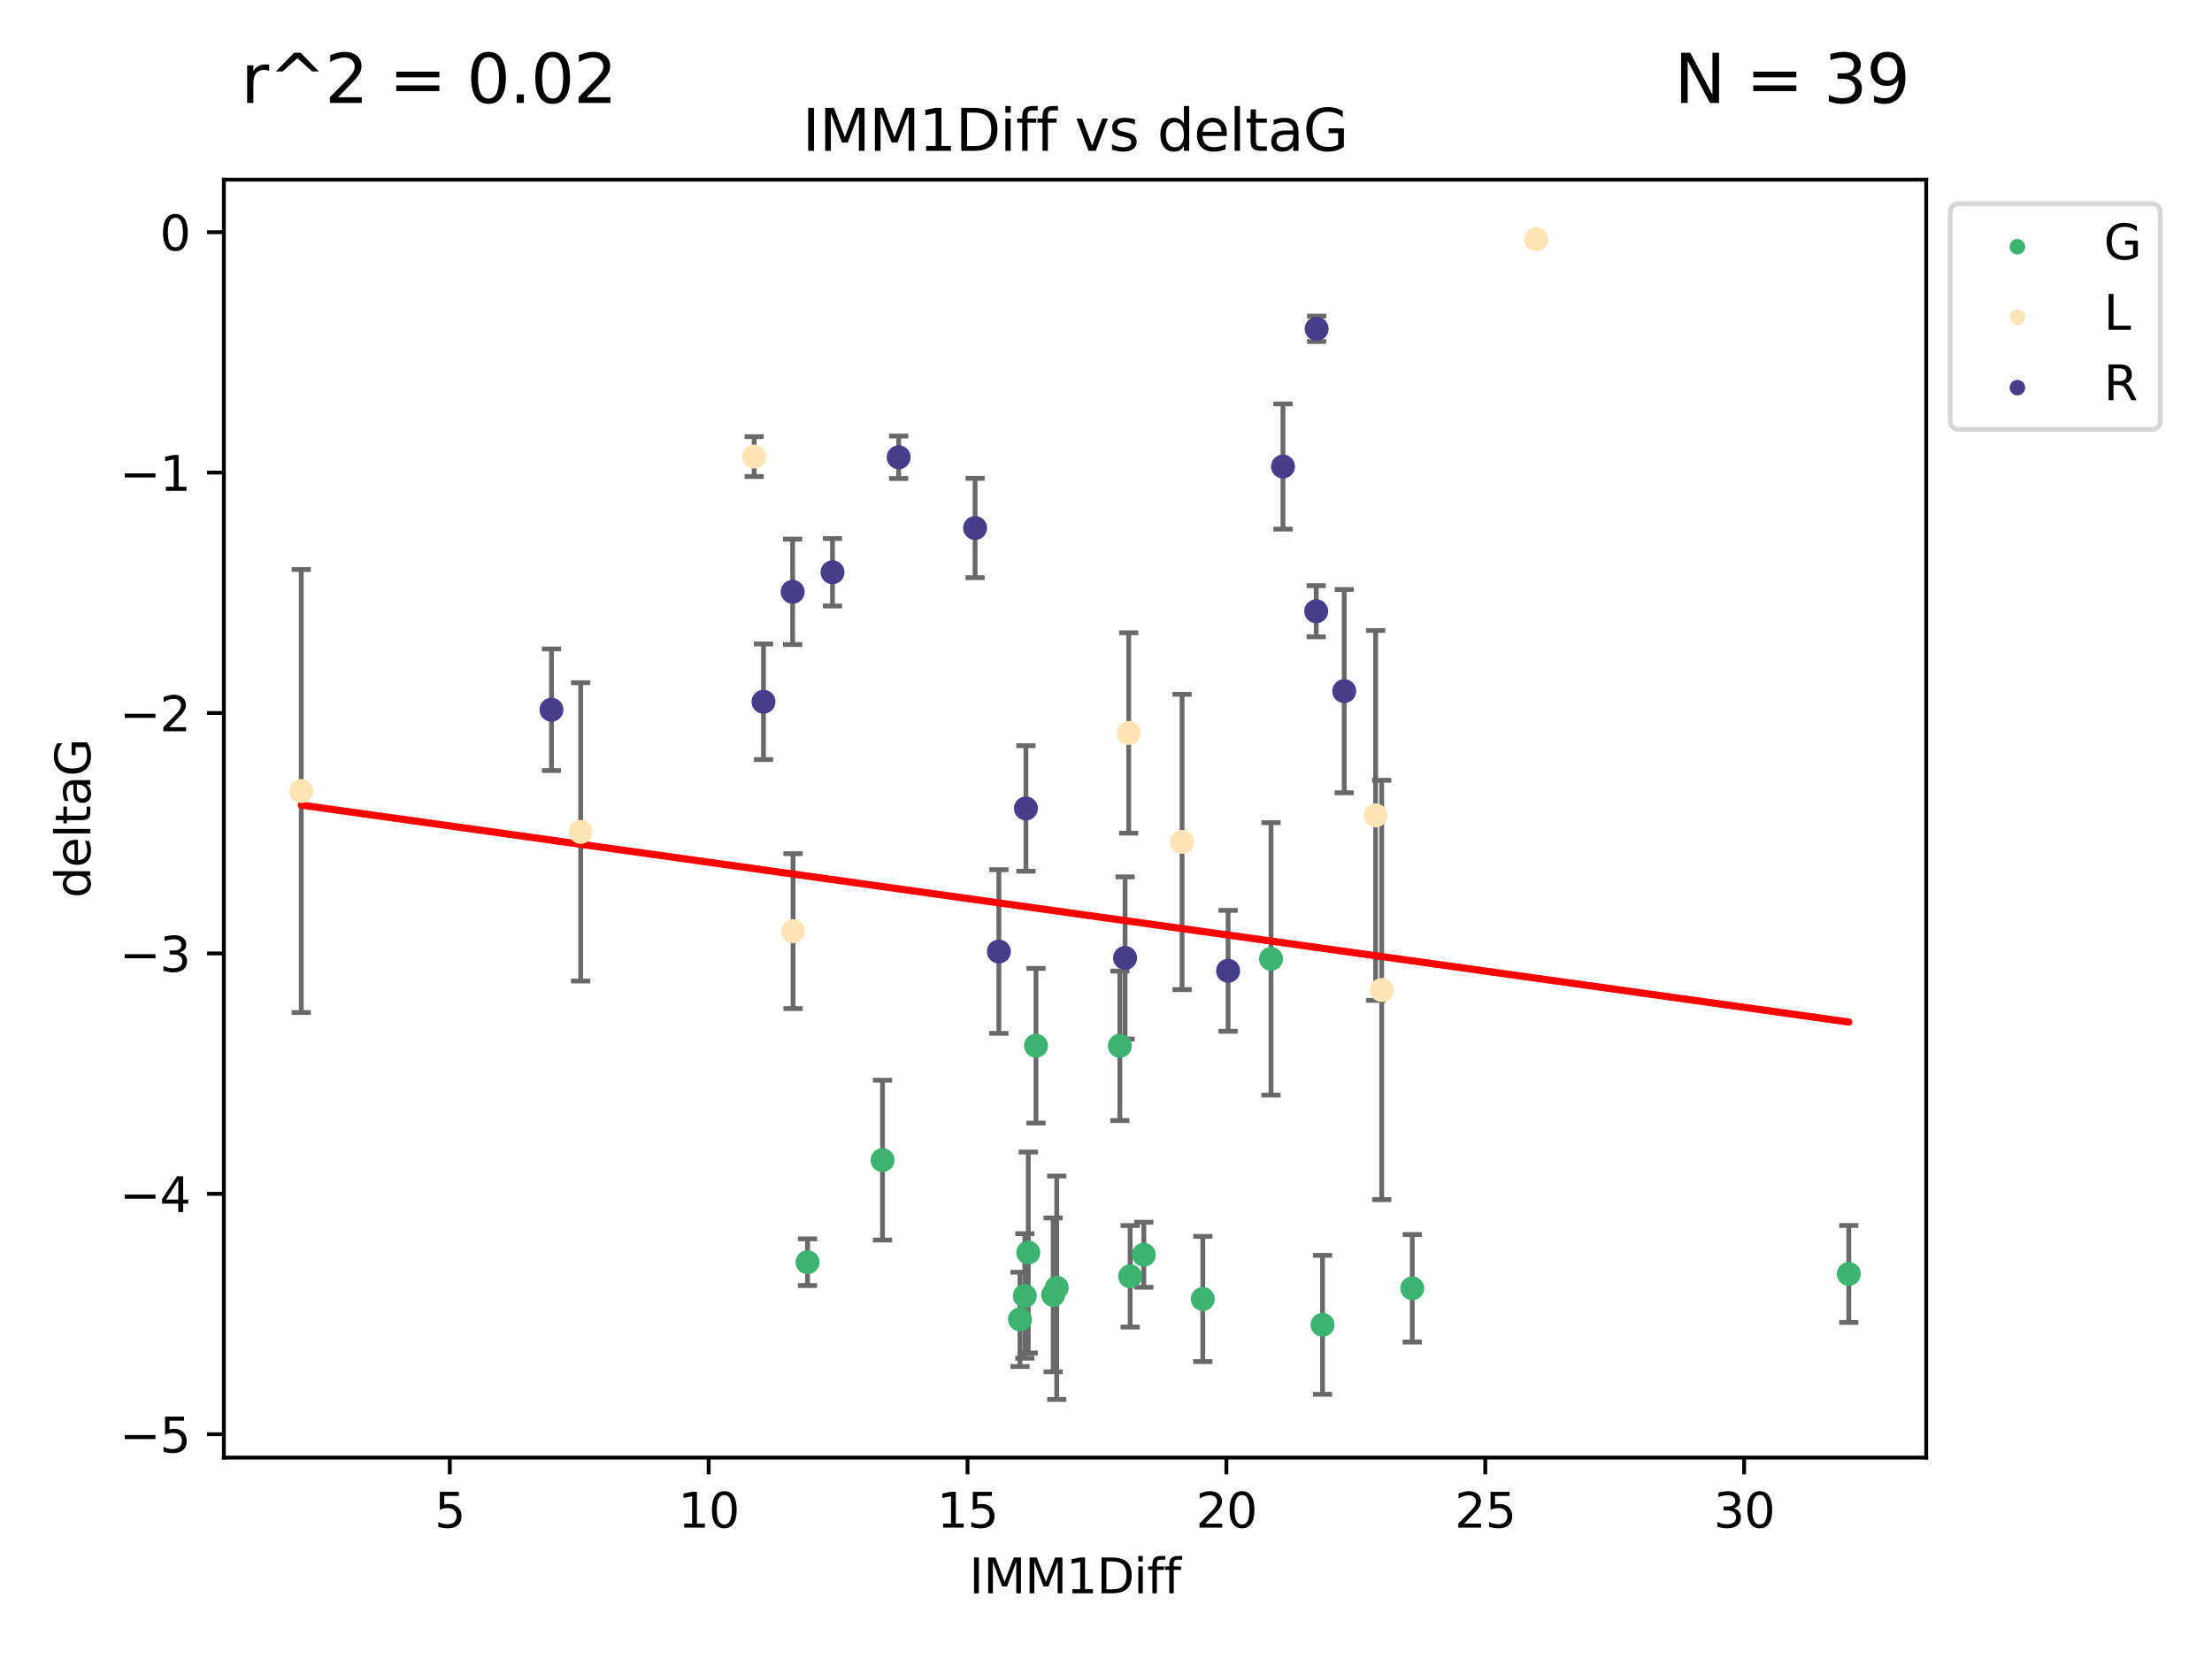 <?xml version="1.0" encoding="utf-8" standalone="no"?>
<!DOCTYPE svg PUBLIC "-//W3C//DTD SVG 1.1//EN"
  "http://www.w3.org/Graphics/SVG/1.1/DTD/svg11.dtd">
<svg xmlns:xlink="http://www.w3.org/1999/xlink" width="460.8pt" height="345.6pt" viewBox="0 0 460.8 345.6" xmlns="http://www.w3.org/2000/svg" version="1.1">
 <defs>
  <style type="text/css">*{stroke-linejoin: round; stroke-linecap: butt}</style>
 </defs>
 <g id="figure_1">
  <g id="patch_1">
   <path d="M 0 345.6 
L 460.8 345.6 
L 460.8 0 
L 0 0 
z
" style="fill: #ffffff"/>
  </g>
  <g id="axes_1">
   <g id="patch_2">
    <path d="M 46.64 303.64 
L 401.26 303.64 
L 401.26 37.422 
L 46.64 37.422 
z
" style="fill: #ffffff"/>
   </g>
   <g id="PathCollection_1">
    <defs>
     <path id="me8ad3816b3" d="M 0 1.118 
C 0.297 1.118 0.581 1 0.791 0.791 
C 1 0.581 1.118 0.297 1.118 0 
C 1.118 -0.297 1 -0.581 0.791 -0.791 
C 0.581 -1 0.297 -1.118 0 -1.118 
C -0.297 -1.118 -0.581 -1 -0.791 -0.791 
C -1 -0.581 -1.118 -0.297 -1.118 0 
C -1.118 0.297 -1 0.581 -0.791 0.791 
C -0.581 1 -0.297 1.118 0 1.118 
z
" style="stroke: #3cb371"/>
    </defs>
    <g clip-path="url(#pe667f4edf3)">
     <use xlink:href="#me8ad3816b3" x="168.228" y="262.942" style="fill: #3cb371; stroke: #3cb371"/>
     <use xlink:href="#me8ad3816b3" x="219.393" y="269.745" style="fill: #3cb371; stroke: #3cb371"/>
     <use xlink:href="#me8ad3816b3" x="212.48" y="274.853" style="fill: #3cb371; stroke: #3cb371"/>
     <use xlink:href="#me8ad3816b3" x="238.278" y="261.385" style="fill: #3cb371; stroke: #3cb371"/>
     <use xlink:href="#me8ad3816b3" x="275.509" y="275.982" style="fill: #3cb371; stroke: #3cb371"/>
     <use xlink:href="#me8ad3816b3" x="235.431" y="265.875" style="fill: #3cb371; stroke: #3cb371"/>
     <use xlink:href="#me8ad3816b3" x="215.813" y="217.847" style="fill: #3cb371; stroke: #3cb371"/>
     <use xlink:href="#me8ad3816b3" x="233.285" y="217.867" style="fill: #3cb371; stroke: #3cb371"/>
     <use xlink:href="#me8ad3816b3" x="213.494" y="269.963" style="fill: #3cb371; stroke: #3cb371"/>
     <use xlink:href="#me8ad3816b3" x="220.137" y="268.265" style="fill: #3cb371; stroke: #3cb371"/>
     <use xlink:href="#me8ad3816b3" x="385.141" y="265.39" style="fill: #3cb371; stroke: #3cb371"/>
     <use xlink:href="#me8ad3816b3" x="294.2" y="268.376" style="fill: #3cb371; stroke: #3cb371"/>
     <use xlink:href="#me8ad3816b3" x="250.563" y="270.602" style="fill: #3cb371; stroke: #3cb371"/>
     <use xlink:href="#me8ad3816b3" x="214.206" y="260.927" style="fill: #3cb371; stroke: #3cb371"/>
     <use xlink:href="#me8ad3816b3" x="183.845" y="241.672" style="fill: #3cb371; stroke: #3cb371"/>
     <use xlink:href="#me8ad3816b3" x="264.778" y="199.751" style="fill: #3cb371; stroke: #3cb371"/>
    </g>
   </g>
   <g id="PathCollection_2">
    <defs>
     <path id="m9695e9cee4" d="M 0 1.118 
C 0.297 1.118 0.581 1 0.791 0.791 
C 1 0.581 1.118 0.297 1.118 0 
C 1.118 -0.297 1 -0.581 0.791 -0.791 
C 0.581 -1 0.297 -1.118 0 -1.118 
C -0.297 -1.118 -0.581 -1 -0.791 -0.791 
C -1 -0.581 -1.118 -0.297 -1.118 0 
C -1.118 0.297 -1 0.581 -0.791 0.791 
C -0.581 1 -0.297 1.118 0 1.118 
z
" style="stroke: #ffe4b5"/>
    </defs>
    <g clip-path="url(#pe667f4edf3)">
     <use xlink:href="#m9695e9cee4" x="320.02" y="49.854" style="fill: #ffe4b5; stroke: #ffe4b5"/>
     <use xlink:href="#m9695e9cee4" x="120.967" y="173.29" style="fill: #ffe4b5; stroke: #ffe4b5"/>
     <use xlink:href="#m9695e9cee4" x="246.248" y="175.392" style="fill: #ffe4b5; stroke: #ffe4b5"/>
     <use xlink:href="#m9695e9cee4" x="157.108" y="95.116" style="fill: #ffe4b5; stroke: #ffe4b5"/>
     <use xlink:href="#m9695e9cee4" x="286.564" y="169.87" style="fill: #ffe4b5; stroke: #ffe4b5"/>
     <use xlink:href="#m9695e9cee4" x="165.208" y="193.968" style="fill: #ffe4b5; stroke: #ffe4b5"/>
     <use xlink:href="#m9695e9cee4" x="62.759" y="164.783" style="fill: #ffe4b5; stroke: #ffe4b5"/>
     <use xlink:href="#m9695e9cee4" x="287.836" y="206.225" style="fill: #ffe4b5; stroke: #ffe4b5"/>
     <use xlink:href="#m9695e9cee4" x="235.129" y="152.688" style="fill: #ffe4b5; stroke: #ffe4b5"/>
    </g>
   </g>
   <g id="PathCollection_3">
    <defs>
     <path id="mcaa631ad75" d="M 0 1.118 
C 0.297 1.118 0.581 1 0.791 0.791 
C 1 0.581 1.118 0.297 1.118 0 
C 1.118 -0.297 1 -0.581 0.791 -0.791 
C 0.581 -1 0.297 -1.118 0 -1.118 
C -0.297 -1.118 -0.581 -1 -0.791 -0.791 
C -1 -0.581 -1.118 -0.297 -1.118 0 
C -1.118 0.297 -1 0.581 -0.791 0.791 
C -0.581 1 -0.297 1.118 0 1.118 
z
" style="stroke: #483d8b"/>
    </defs>
    <g clip-path="url(#pe667f4edf3)">
     <use xlink:href="#mcaa631ad75" x="274.279" y="68.493" style="fill: #483d8b; stroke: #483d8b"/>
     <use xlink:href="#mcaa631ad75" x="234.374" y="199.556" style="fill: #483d8b; stroke: #483d8b"/>
     <use xlink:href="#mcaa631ad75" x="173.427" y="119.211" style="fill: #483d8b; stroke: #483d8b"/>
     <use xlink:href="#mcaa631ad75" x="203.129" y="109.996" style="fill: #483d8b; stroke: #483d8b"/>
     <use xlink:href="#mcaa631ad75" x="114.884" y="147.848" style="fill: #483d8b; stroke: #483d8b"/>
     <use xlink:href="#mcaa631ad75" x="208.08" y="198.222" style="fill: #483d8b; stroke: #483d8b"/>
     <use xlink:href="#mcaa631ad75" x="274.193" y="127.337" style="fill: #483d8b; stroke: #483d8b"/>
     <use xlink:href="#mcaa631ad75" x="213.72" y="168.413" style="fill: #483d8b; stroke: #483d8b"/>
     <use xlink:href="#mcaa631ad75" x="267.269" y="97.184" style="fill: #483d8b; stroke: #483d8b"/>
     <use xlink:href="#mcaa631ad75" x="187.21" y="95.261" style="fill: #483d8b; stroke: #483d8b"/>
     <use xlink:href="#mcaa631ad75" x="165.122" y="123.289" style="fill: #483d8b; stroke: #483d8b"/>
     <use xlink:href="#mcaa631ad75" x="159.05" y="146.187" style="fill: #483d8b; stroke: #483d8b"/>
     <use xlink:href="#mcaa631ad75" x="280.028" y="143.976" style="fill: #483d8b; stroke: #483d8b"/>
     <use xlink:href="#mcaa631ad75" x="255.837" y="202.239" style="fill: #483d8b; stroke: #483d8b"/>
    </g>
   </g>
   <g id="matplotlib.axis_1">
    <g id="xtick_1">
     <g id="line2d_1">
      <defs>
       <path id="m97ff029aa8" d="M 0 0 
L 0 3.5 
" style="stroke: #000000; stroke-width: 0.8"/>
      </defs>
      <g>
       <use xlink:href="#m97ff029aa8" x="93.702" y="303.64" style="stroke: #000000; stroke-width: 0.8"/>
      </g>
     </g>
     <g id="text_1">
      <!-- 5 -->
      <g transform="translate(90.521 318.238)scale(0.1 -0.1)">
       <defs>
        <path id="DejaVuSans-35" d="M 691 4666 
L 3169 4666 
L 3169 4134 
L 1269 4134 
L 1269 2991 
Q 1406 3038 1543 3061 
Q 1681 3084 1819 3084 
Q 2600 3084 3056 2656 
Q 3513 2228 3513 1497 
Q 3513 744 3044 326 
Q 2575 -91 1722 -91 
Q 1428 -91 1123 -41 
Q 819 9 494 109 
L 494 744 
Q 775 591 1075 516 
Q 1375 441 1709 441 
Q 2250 441 2565 725 
Q 2881 1009 2881 1497 
Q 2881 1984 2565 2268 
Q 2250 2553 1709 2553 
Q 1456 2553 1204 2497 
Q 953 2441 691 2322 
L 691 4666 
z
" transform="scale(0.016)"/>
       </defs>
       <use xlink:href="#DejaVuSans-35"/>
      </g>
     </g>
    </g>
    <g id="xtick_2">
     <g id="line2d_2">
      <g>
       <use xlink:href="#m97ff029aa8" x="147.628" y="303.64" style="stroke: #000000; stroke-width: 0.8"/>
      </g>
     </g>
     <g id="text_2">
      <!-- 10 -->
      <g transform="translate(141.266 318.238)scale(0.1 -0.1)">
       <defs>
        <path id="DejaVuSans-31" d="M 794 531 
L 1825 531 
L 1825 4091 
L 703 3866 
L 703 4441 
L 1819 4666 
L 2450 4666 
L 2450 531 
L 3481 531 
L 3481 0 
L 794 0 
L 794 531 
z
" transform="scale(0.016)"/>
        <path id="DejaVuSans-30" d="M 2034 4250 
Q 1547 4250 1301 3770 
Q 1056 3291 1056 2328 
Q 1056 1369 1301 889 
Q 1547 409 2034 409 
Q 2525 409 2770 889 
Q 3016 1369 3016 2328 
Q 3016 3291 2770 3770 
Q 2525 4250 2034 4250 
z
M 2034 4750 
Q 2819 4750 3233 4129 
Q 3647 3509 3647 2328 
Q 3647 1150 3233 529 
Q 2819 -91 2034 -91 
Q 1250 -91 836 529 
Q 422 1150 422 2328 
Q 422 3509 836 4129 
Q 1250 4750 2034 4750 
z
" transform="scale(0.016)"/>
       </defs>
       <use xlink:href="#DejaVuSans-31"/>
       <use xlink:href="#DejaVuSans-30" x="63.623"/>
      </g>
     </g>
    </g>
    <g id="xtick_3">
     <g id="line2d_3">
      <g>
       <use xlink:href="#m97ff029aa8" x="201.554" y="303.64" style="stroke: #000000; stroke-width: 0.8"/>
      </g>
     </g>
     <g id="text_3">
      <!-- 15 -->
      <g transform="translate(195.192 318.238)scale(0.1 -0.1)">
       <use xlink:href="#DejaVuSans-31"/>
       <use xlink:href="#DejaVuSans-35" x="63.623"/>
      </g>
     </g>
    </g>
    <g id="xtick_4">
     <g id="line2d_4">
      <g>
       <use xlink:href="#m97ff029aa8" x="255.481" y="303.64" style="stroke: #000000; stroke-width: 0.8"/>
      </g>
     </g>
     <g id="text_4">
      <!-- 20 -->
      <g transform="translate(249.118 318.238)scale(0.1 -0.1)">
       <defs>
        <path id="DejaVuSans-32" d="M 1228 531 
L 3431 531 
L 3431 0 
L 469 0 
L 469 531 
Q 828 903 1448 1529 
Q 2069 2156 2228 2338 
Q 2531 2678 2651 2914 
Q 2772 3150 2772 3378 
Q 2772 3750 2511 3984 
Q 2250 4219 1831 4219 
Q 1534 4219 1204 4116 
Q 875 4013 500 3803 
L 500 4441 
Q 881 4594 1212 4672 
Q 1544 4750 1819 4750 
Q 2544 4750 2975 4387 
Q 3406 4025 3406 3419 
Q 3406 3131 3298 2873 
Q 3191 2616 2906 2266 
Q 2828 2175 2409 1742 
Q 1991 1309 1228 531 
z
" transform="scale(0.016)"/>
       </defs>
       <use xlink:href="#DejaVuSans-32"/>
       <use xlink:href="#DejaVuSans-30" x="63.623"/>
      </g>
     </g>
    </g>
    <g id="xtick_5">
     <g id="line2d_5">
      <g>
       <use xlink:href="#m97ff029aa8" x="309.407" y="303.64" style="stroke: #000000; stroke-width: 0.8"/>
      </g>
     </g>
     <g id="text_5">
      <!-- 25 -->
      <g transform="translate(303.044 318.238)scale(0.1 -0.1)">
       <use xlink:href="#DejaVuSans-32"/>
       <use xlink:href="#DejaVuSans-35" x="63.623"/>
      </g>
     </g>
    </g>
    <g id="xtick_6">
     <g id="line2d_6">
      <g>
       <use xlink:href="#m97ff029aa8" x="363.333" y="303.64" style="stroke: #000000; stroke-width: 0.8"/>
      </g>
     </g>
     <g id="text_6">
      <!-- 30 -->
      <g transform="translate(356.971 318.238)scale(0.1 -0.1)">
       <defs>
        <path id="DejaVuSans-33" d="M 2597 2516 
Q 3050 2419 3304 2112 
Q 3559 1806 3559 1356 
Q 3559 666 3084 287 
Q 2609 -91 1734 -91 
Q 1441 -91 1130 -33 
Q 819 25 488 141 
L 488 750 
Q 750 597 1062 519 
Q 1375 441 1716 441 
Q 2309 441 2620 675 
Q 2931 909 2931 1356 
Q 2931 1769 2642 2001 
Q 2353 2234 1838 2234 
L 1294 2234 
L 1294 2753 
L 1863 2753 
Q 2328 2753 2575 2939 
Q 2822 3125 2822 3475 
Q 2822 3834 2567 4026 
Q 2313 4219 1838 4219 
Q 1578 4219 1281 4162 
Q 984 4106 628 3988 
L 628 4550 
Q 988 4650 1302 4700 
Q 1616 4750 1894 4750 
Q 2613 4750 3031 4423 
Q 3450 4097 3450 3541 
Q 3450 3153 3228 2886 
Q 3006 2619 2597 2516 
z
" transform="scale(0.016)"/>
       </defs>
       <use xlink:href="#DejaVuSans-33"/>
       <use xlink:href="#DejaVuSans-30" x="63.623"/>
      </g>
     </g>
    </g>
    <g id="text_7">
     <!-- IMM1Diff -->
     <g transform="translate(201.906 331.917)scale(0.1 -0.1)">
      <defs>
       <path id="DejaVuSans-49" d="M 628 4666 
L 1259 4666 
L 1259 0 
L 628 0 
L 628 4666 
z
" transform="scale(0.016)"/>
       <path id="DejaVuSans-4d" d="M 628 4666 
L 1569 4666 
L 2759 1491 
L 3956 4666 
L 4897 4666 
L 4897 0 
L 4281 0 
L 4281 4097 
L 3078 897 
L 2444 897 
L 1241 4097 
L 1241 0 
L 628 0 
L 628 4666 
z
" transform="scale(0.016)"/>
       <path id="DejaVuSans-44" d="M 1259 4147 
L 1259 519 
L 2022 519 
Q 2988 519 3436 956 
Q 3884 1394 3884 2338 
Q 3884 3275 3436 3711 
Q 2988 4147 2022 4147 
L 1259 4147 
z
M 628 4666 
L 1925 4666 
Q 3281 4666 3915 4102 
Q 4550 3538 4550 2338 
Q 4550 1131 3912 565 
Q 3275 0 1925 0 
L 628 0 
L 628 4666 
z
" transform="scale(0.016)"/>
       <path id="DejaVuSans-69" d="M 603 3500 
L 1178 3500 
L 1178 0 
L 603 0 
L 603 3500 
z
M 603 4863 
L 1178 4863 
L 1178 4134 
L 603 4134 
L 603 4863 
z
" transform="scale(0.016)"/>
       <path id="DejaVuSans-66" d="M 2375 4863 
L 2375 4384 
L 1825 4384 
Q 1516 4384 1395 4259 
Q 1275 4134 1275 3809 
L 1275 3500 
L 2222 3500 
L 2222 3053 
L 1275 3053 
L 1275 0 
L 697 0 
L 697 3053 
L 147 3053 
L 147 3500 
L 697 3500 
L 697 3744 
Q 697 4328 969 4595 
Q 1241 4863 1831 4863 
L 2375 4863 
z
" transform="scale(0.016)"/>
      </defs>
      <use xlink:href="#DejaVuSans-49"/>
      <use xlink:href="#DejaVuSans-4d" x="29.492"/>
      <use xlink:href="#DejaVuSans-4d" x="115.771"/>
      <use xlink:href="#DejaVuSans-31" x="202.051"/>
      <use xlink:href="#DejaVuSans-44" x="265.674"/>
      <use xlink:href="#DejaVuSans-69" x="342.676"/>
      <use xlink:href="#DejaVuSans-66" x="370.459"/>
      <use xlink:href="#DejaVuSans-66" x="405.664"/>
     </g>
    </g>
   </g>
   <g id="matplotlib.axis_2">
    <g id="ytick_1">
     <g id="line2d_7">
      <defs>
       <path id="mf235629a1d" d="M 0 0 
L -3.5 0 
" style="stroke: #000000; stroke-width: 0.8"/>
      </defs>
      <g>
       <use xlink:href="#mf235629a1d" x="46.64" y="298.778" style="stroke: #000000; stroke-width: 0.8"/>
      </g>
     </g>
     <g id="text_8">
      <!-- −5 -->
      <g transform="translate(24.898 302.577)scale(0.1 -0.1)">
       <defs>
        <path id="DejaVuSans-2212" d="M 678 2272 
L 4684 2272 
L 4684 1741 
L 678 1741 
L 678 2272 
z
" transform="scale(0.016)"/>
       </defs>
       <use xlink:href="#DejaVuSans-2212"/>
       <use xlink:href="#DejaVuSans-35" x="83.789"/>
      </g>
     </g>
    </g>
    <g id="ytick_2">
     <g id="line2d_8">
      <g>
       <use xlink:href="#mf235629a1d" x="46.64" y="248.696" style="stroke: #000000; stroke-width: 0.8"/>
      </g>
     </g>
     <g id="text_9">
      <!-- −4 -->
      <g transform="translate(24.898 252.495)scale(0.1 -0.1)">
       <defs>
        <path id="DejaVuSans-34" d="M 2419 4116 
L 825 1625 
L 2419 1625 
L 2419 4116 
z
M 2253 4666 
L 3047 4666 
L 3047 1625 
L 3713 1625 
L 3713 1100 
L 3047 1100 
L 3047 0 
L 2419 0 
L 2419 1100 
L 313 1100 
L 313 1709 
L 2253 4666 
z
" transform="scale(0.016)"/>
       </defs>
       <use xlink:href="#DejaVuSans-2212"/>
       <use xlink:href="#DejaVuSans-34" x="83.789"/>
      </g>
     </g>
    </g>
    <g id="ytick_3">
     <g id="line2d_9">
      <g>
       <use xlink:href="#mf235629a1d" x="46.64" y="198.614" style="stroke: #000000; stroke-width: 0.8"/>
      </g>
     </g>
     <g id="text_10">
      <!-- −3 -->
      <g transform="translate(24.898 202.413)scale(0.1 -0.1)">
       <use xlink:href="#DejaVuSans-2212"/>
       <use xlink:href="#DejaVuSans-33" x="83.789"/>
      </g>
     </g>
    </g>
    <g id="ytick_4">
     <g id="line2d_10">
      <g>
       <use xlink:href="#mf235629a1d" x="46.64" y="148.532" style="stroke: #000000; stroke-width: 0.8"/>
      </g>
     </g>
     <g id="text_11">
      <!-- −2 -->
      <g transform="translate(24.898 152.331)scale(0.1 -0.1)">
       <use xlink:href="#DejaVuSans-2212"/>
       <use xlink:href="#DejaVuSans-32" x="83.789"/>
      </g>
     </g>
    </g>
    <g id="ytick_5">
     <g id="line2d_11">
      <g>
       <use xlink:href="#mf235629a1d" x="46.64" y="98.45" style="stroke: #000000; stroke-width: 0.8"/>
      </g>
     </g>
     <g id="text_12">
      <!-- −1 -->
      <g transform="translate(24.898 102.249)scale(0.1 -0.1)">
       <use xlink:href="#DejaVuSans-2212"/>
       <use xlink:href="#DejaVuSans-31" x="83.789"/>
      </g>
     </g>
    </g>
    <g id="ytick_6">
     <g id="line2d_12">
      <g>
       <use xlink:href="#mf235629a1d" x="46.64" y="48.368" style="stroke: #000000; stroke-width: 0.8"/>
      </g>
     </g>
     <g id="text_13">
      <!-- 0 -->
      <g transform="translate(33.278 52.167)scale(0.1 -0.1)">
       <use xlink:href="#DejaVuSans-30"/>
      </g>
     </g>
    </g>
    <g id="text_14">
     <!-- deltaG -->
     <g transform="translate(18.818 187.069)rotate(-90)scale(0.1 -0.1)">
      <defs>
       <path id="DejaVuSans-64" d="M 2906 2969 
L 2906 4863 
L 3481 4863 
L 3481 0 
L 2906 0 
L 2906 525 
Q 2725 213 2448 61 
Q 2172 -91 1784 -91 
Q 1150 -91 751 415 
Q 353 922 353 1747 
Q 353 2572 751 3078 
Q 1150 3584 1784 3584 
Q 2172 3584 2448 3432 
Q 2725 3281 2906 2969 
z
M 947 1747 
Q 947 1113 1208 752 
Q 1469 391 1925 391 
Q 2381 391 2643 752 
Q 2906 1113 2906 1747 
Q 2906 2381 2643 2742 
Q 2381 3103 1925 3103 
Q 1469 3103 1208 2742 
Q 947 2381 947 1747 
z
" transform="scale(0.016)"/>
       <path id="DejaVuSans-65" d="M 3597 1894 
L 3597 1613 
L 953 1613 
Q 991 1019 1311 708 
Q 1631 397 2203 397 
Q 2534 397 2845 478 
Q 3156 559 3463 722 
L 3463 178 
Q 3153 47 2828 -22 
Q 2503 -91 2169 -91 
Q 1331 -91 842 396 
Q 353 884 353 1716 
Q 353 2575 817 3079 
Q 1281 3584 2069 3584 
Q 2775 3584 3186 3129 
Q 3597 2675 3597 1894 
z
M 3022 2063 
Q 3016 2534 2758 2815 
Q 2500 3097 2075 3097 
Q 1594 3097 1305 2825 
Q 1016 2553 972 2059 
L 3022 2063 
z
" transform="scale(0.016)"/>
       <path id="DejaVuSans-6c" d="M 603 4863 
L 1178 4863 
L 1178 0 
L 603 0 
L 603 4863 
z
" transform="scale(0.016)"/>
       <path id="DejaVuSans-74" d="M 1172 4494 
L 1172 3500 
L 2356 3500 
L 2356 3053 
L 1172 3053 
L 1172 1153 
Q 1172 725 1289 603 
Q 1406 481 1766 481 
L 2356 481 
L 2356 0 
L 1766 0 
Q 1100 0 847 248 
Q 594 497 594 1153 
L 594 3053 
L 172 3053 
L 172 3500 
L 594 3500 
L 594 4494 
L 1172 4494 
z
" transform="scale(0.016)"/>
       <path id="DejaVuSans-61" d="M 2194 1759 
Q 1497 1759 1228 1600 
Q 959 1441 959 1056 
Q 959 750 1161 570 
Q 1363 391 1709 391 
Q 2188 391 2477 730 
Q 2766 1069 2766 1631 
L 2766 1759 
L 2194 1759 
z
M 3341 1997 
L 3341 0 
L 2766 0 
L 2766 531 
Q 2569 213 2275 61 
Q 1981 -91 1556 -91 
Q 1019 -91 701 211 
Q 384 513 384 1019 
Q 384 1609 779 1909 
Q 1175 2209 1959 2209 
L 2766 2209 
L 2766 2266 
Q 2766 2663 2505 2880 
Q 2244 3097 1772 3097 
Q 1472 3097 1187 3025 
Q 903 2953 641 2809 
L 641 3341 
Q 956 3463 1253 3523 
Q 1550 3584 1831 3584 
Q 2591 3584 2966 3190 
Q 3341 2797 3341 1997 
z
" transform="scale(0.016)"/>
       <path id="DejaVuSans-47" d="M 3809 666 
L 3809 1919 
L 2778 1919 
L 2778 2438 
L 4434 2438 
L 4434 434 
Q 4069 175 3628 42 
Q 3188 -91 2688 -91 
Q 1594 -91 976 548 
Q 359 1188 359 2328 
Q 359 3472 976 4111 
Q 1594 4750 2688 4750 
Q 3144 4750 3555 4637 
Q 3966 4525 4313 4306 
L 4313 3634 
Q 3963 3931 3569 4081 
Q 3175 4231 2741 4231 
Q 1884 4231 1454 3753 
Q 1025 3275 1025 2328 
Q 1025 1384 1454 906 
Q 1884 428 2741 428 
Q 3075 428 3337 486 
Q 3600 544 3809 666 
z
" transform="scale(0.016)"/>
      </defs>
      <use xlink:href="#DejaVuSans-64"/>
      <use xlink:href="#DejaVuSans-65" x="63.477"/>
      <use xlink:href="#DejaVuSans-6c" x="125"/>
      <use xlink:href="#DejaVuSans-74" x="152.783"/>
      <use xlink:href="#DejaVuSans-61" x="191.992"/>
      <use xlink:href="#DejaVuSans-47" x="253.271"/>
     </g>
    </g>
   </g>
   <g id="LineCollection_1">
    <path d="M 168.228 267.803 
L 168.228 258.081 
" clip-path="url(#pe667f4edf3)" style="fill: none; stroke: #696969"/>
    <path d="M 219.393 285.772 
L 219.393 253.717 
" clip-path="url(#pe667f4edf3)" style="fill: none; stroke: #696969"/>
    <path d="M 212.48 284.671 
L 212.48 265.034 
" clip-path="url(#pe667f4edf3)" style="fill: none; stroke: #696969"/>
    <path d="M 238.278 268.159 
L 238.278 254.612 
" clip-path="url(#pe667f4edf3)" style="fill: none; stroke: #696969"/>
    <path d="M 275.509 290.457 
L 275.509 261.508 
" clip-path="url(#pe667f4edf3)" style="fill: none; stroke: #696969"/>
    <path d="M 235.431 276.451 
L 235.431 255.298 
" clip-path="url(#pe667f4edf3)" style="fill: none; stroke: #696969"/>
    <path d="M 215.813 233.957 
L 215.813 201.738 
" clip-path="url(#pe667f4edf3)" style="fill: none; stroke: #696969"/>
    <path d="M 233.285 233.436 
L 233.285 202.298 
" clip-path="url(#pe667f4edf3)" style="fill: none; stroke: #696969"/>
    <path d="M 213.494 282.93 
L 213.494 256.995 
" clip-path="url(#pe667f4edf3)" style="fill: none; stroke: #696969"/>
    <path d="M 220.137 291.539 
L 220.137 244.991 
" clip-path="url(#pe667f4edf3)" style="fill: none; stroke: #696969"/>
    <path d="M 385.141 275.488 
L 385.141 255.291 
" clip-path="url(#pe667f4edf3)" style="fill: none; stroke: #696969"/>
    <path d="M 294.2 279.576 
L 294.2 257.175 
" clip-path="url(#pe667f4edf3)" style="fill: none; stroke: #696969"/>
    <path d="M 250.563 283.639 
L 250.563 257.565 
" clip-path="url(#pe667f4edf3)" style="fill: none; stroke: #696969"/>
    <path d="M 214.206 281.862 
L 214.206 239.991 
" clip-path="url(#pe667f4edf3)" style="fill: none; stroke: #696969"/>
    <path d="M 183.845 258.323 
L 183.845 225.021 
" clip-path="url(#pe667f4edf3)" style="fill: none; stroke: #696969"/>
    <path d="M 264.778 228.129 
L 264.778 171.373 
" clip-path="url(#pe667f4edf3)" style="fill: none; stroke: #696969"/>
   </g>
   <g id="line2d_13">
    <defs>
     <path id="m430df0abb0" d="M 2 0 
L -2 -0 
" style="stroke: #696969"/>
    </defs>
    <g clip-path="url(#pe667f4edf3)">
     <use xlink:href="#m430df0abb0" x="168.228" y="267.803" style="fill: #696969; stroke: #696969"/>
     <use xlink:href="#m430df0abb0" x="219.393" y="285.772" style="fill: #696969; stroke: #696969"/>
     <use xlink:href="#m430df0abb0" x="212.48" y="284.671" style="fill: #696969; stroke: #696969"/>
     <use xlink:href="#m430df0abb0" x="238.278" y="268.159" style="fill: #696969; stroke: #696969"/>
     <use xlink:href="#m430df0abb0" x="275.509" y="290.457" style="fill: #696969; stroke: #696969"/>
     <use xlink:href="#m430df0abb0" x="235.431" y="276.451" style="fill: #696969; stroke: #696969"/>
     <use xlink:href="#m430df0abb0" x="215.813" y="233.957" style="fill: #696969; stroke: #696969"/>
     <use xlink:href="#m430df0abb0" x="233.285" y="233.436" style="fill: #696969; stroke: #696969"/>
     <use xlink:href="#m430df0abb0" x="213.494" y="282.93" style="fill: #696969; stroke: #696969"/>
     <use xlink:href="#m430df0abb0" x="220.137" y="291.539" style="fill: #696969; stroke: #696969"/>
     <use xlink:href="#m430df0abb0" x="385.141" y="275.488" style="fill: #696969; stroke: #696969"/>
     <use xlink:href="#m430df0abb0" x="294.2" y="279.576" style="fill: #696969; stroke: #696969"/>
     <use xlink:href="#m430df0abb0" x="250.563" y="283.639" style="fill: #696969; stroke: #696969"/>
     <use xlink:href="#m430df0abb0" x="214.206" y="281.862" style="fill: #696969; stroke: #696969"/>
     <use xlink:href="#m430df0abb0" x="183.845" y="258.323" style="fill: #696969; stroke: #696969"/>
     <use xlink:href="#m430df0abb0" x="264.778" y="228.129" style="fill: #696969; stroke: #696969"/>
    </g>
   </g>
   <g id="line2d_14">
    <g clip-path="url(#pe667f4edf3)">
     <use xlink:href="#m430df0abb0" x="168.228" y="258.081" style="fill: #696969; stroke: #696969"/>
     <use xlink:href="#m430df0abb0" x="219.393" y="253.717" style="fill: #696969; stroke: #696969"/>
     <use xlink:href="#m430df0abb0" x="212.48" y="265.034" style="fill: #696969; stroke: #696969"/>
     <use xlink:href="#m430df0abb0" x="238.278" y="254.612" style="fill: #696969; stroke: #696969"/>
     <use xlink:href="#m430df0abb0" x="275.509" y="261.508" style="fill: #696969; stroke: #696969"/>
     <use xlink:href="#m430df0abb0" x="235.431" y="255.298" style="fill: #696969; stroke: #696969"/>
     <use xlink:href="#m430df0abb0" x="215.813" y="201.738" style="fill: #696969; stroke: #696969"/>
     <use xlink:href="#m430df0abb0" x="233.285" y="202.298" style="fill: #696969; stroke: #696969"/>
     <use xlink:href="#m430df0abb0" x="213.494" y="256.995" style="fill: #696969; stroke: #696969"/>
     <use xlink:href="#m430df0abb0" x="220.137" y="244.991" style="fill: #696969; stroke: #696969"/>
     <use xlink:href="#m430df0abb0" x="385.141" y="255.291" style="fill: #696969; stroke: #696969"/>
     <use xlink:href="#m430df0abb0" x="294.2" y="257.175" style="fill: #696969; stroke: #696969"/>
     <use xlink:href="#m430df0abb0" x="250.563" y="257.565" style="fill: #696969; stroke: #696969"/>
     <use xlink:href="#m430df0abb0" x="214.206" y="239.991" style="fill: #696969; stroke: #696969"/>
     <use xlink:href="#m430df0abb0" x="183.845" y="225.021" style="fill: #696969; stroke: #696969"/>
     <use xlink:href="#m430df0abb0" x="264.778" y="171.373" style="fill: #696969; stroke: #696969"/>
    </g>
   </g>
   <g id="LineCollection_2">
    <path d="M 320.02 50.185 
L 320.02 49.523 
" clip-path="url(#pe667f4edf3)" style="fill: none; stroke: #696969"/>
    <path d="M 120.967 204.364 
L 120.967 142.217 
" clip-path="url(#pe667f4edf3)" style="fill: none; stroke: #696969"/>
    <path d="M 246.248 206.152 
L 246.248 144.633 
" clip-path="url(#pe667f4edf3)" style="fill: none; stroke: #696969"/>
    <path d="M 157.108 99.269 
L 157.108 90.964 
" clip-path="url(#pe667f4edf3)" style="fill: none; stroke: #696969"/>
    <path d="M 286.564 208.395 
L 286.564 131.344 
" clip-path="url(#pe667f4edf3)" style="fill: none; stroke: #696969"/>
    <path d="M 165.208 210.099 
L 165.208 177.836 
" clip-path="url(#pe667f4edf3)" style="fill: none; stroke: #696969"/>
    <path d="M 62.759 210.928 
L 62.759 118.637 
" clip-path="url(#pe667f4edf3)" style="fill: none; stroke: #696969"/>
    <path d="M 287.836 249.902 
L 287.836 162.547 
" clip-path="url(#pe667f4edf3)" style="fill: none; stroke: #696969"/>
    <path d="M 235.129 173.56 
L 235.129 131.816 
" clip-path="url(#pe667f4edf3)" style="fill: none; stroke: #696969"/>
   </g>
   <g id="line2d_15">
    <g clip-path="url(#pe667f4edf3)">
     <use xlink:href="#m430df0abb0" x="320.02" y="50.185" style="fill: #696969; stroke: #696969"/>
     <use xlink:href="#m430df0abb0" x="120.967" y="204.364" style="fill: #696969; stroke: #696969"/>
     <use xlink:href="#m430df0abb0" x="246.248" y="206.152" style="fill: #696969; stroke: #696969"/>
     <use xlink:href="#m430df0abb0" x="157.108" y="99.269" style="fill: #696969; stroke: #696969"/>
     <use xlink:href="#m430df0abb0" x="286.564" y="208.395" style="fill: #696969; stroke: #696969"/>
     <use xlink:href="#m430df0abb0" x="165.208" y="210.099" style="fill: #696969; stroke: #696969"/>
     <use xlink:href="#m430df0abb0" x="62.759" y="210.928" style="fill: #696969; stroke: #696969"/>
     <use xlink:href="#m430df0abb0" x="287.836" y="249.902" style="fill: #696969; stroke: #696969"/>
     <use xlink:href="#m430df0abb0" x="235.129" y="173.56" style="fill: #696969; stroke: #696969"/>
    </g>
   </g>
   <g id="line2d_16">
    <g clip-path="url(#pe667f4edf3)">
     <use xlink:href="#m430df0abb0" x="320.02" y="49.523" style="fill: #696969; stroke: #696969"/>
     <use xlink:href="#m430df0abb0" x="120.967" y="142.217" style="fill: #696969; stroke: #696969"/>
     <use xlink:href="#m430df0abb0" x="246.248" y="144.633" style="fill: #696969; stroke: #696969"/>
     <use xlink:href="#m430df0abb0" x="157.108" y="90.964" style="fill: #696969; stroke: #696969"/>
     <use xlink:href="#m430df0abb0" x="286.564" y="131.344" style="fill: #696969; stroke: #696969"/>
     <use xlink:href="#m430df0abb0" x="165.208" y="177.836" style="fill: #696969; stroke: #696969"/>
     <use xlink:href="#m430df0abb0" x="62.759" y="118.637" style="fill: #696969; stroke: #696969"/>
     <use xlink:href="#m430df0abb0" x="287.836" y="162.547" style="fill: #696969; stroke: #696969"/>
     <use xlink:href="#m430df0abb0" x="235.129" y="131.816" style="fill: #696969; stroke: #696969"/>
    </g>
   </g>
   <g id="LineCollection_3">
    <path d="M 274.279 71.144 
L 274.279 65.842 
" clip-path="url(#pe667f4edf3)" style="fill: none; stroke: #696969"/>
    <path d="M 234.374 216.449 
L 234.374 182.663 
" clip-path="url(#pe667f4edf3)" style="fill: none; stroke: #696969"/>
    <path d="M 173.427 126.24 
L 173.427 112.181 
" clip-path="url(#pe667f4edf3)" style="fill: none; stroke: #696969"/>
    <path d="M 203.129 120.346 
L 203.129 99.645 
" clip-path="url(#pe667f4edf3)" style="fill: none; stroke: #696969"/>
    <path d="M 114.884 160.511 
L 114.884 135.186 
" clip-path="url(#pe667f4edf3)" style="fill: none; stroke: #696969"/>
    <path d="M 208.08 215.27 
L 208.08 181.175 
" clip-path="url(#pe667f4edf3)" style="fill: none; stroke: #696969"/>
    <path d="M 274.193 132.668 
L 274.193 122.006 
" clip-path="url(#pe667f4edf3)" style="fill: none; stroke: #696969"/>
    <path d="M 213.72 181.486 
L 213.72 155.339 
" clip-path="url(#pe667f4edf3)" style="fill: none; stroke: #696969"/>
    <path d="M 267.269 110.223 
L 267.269 84.145 
" clip-path="url(#pe667f4edf3)" style="fill: none; stroke: #696969"/>
    <path d="M 187.21 99.683 
L 187.21 90.839 
" clip-path="url(#pe667f4edf3)" style="fill: none; stroke: #696969"/>
    <path d="M 165.122 134.264 
L 165.122 112.313 
" clip-path="url(#pe667f4edf3)" style="fill: none; stroke: #696969"/>
    <path d="M 159.05 158.228 
L 159.05 134.146 
" clip-path="url(#pe667f4edf3)" style="fill: none; stroke: #696969"/>
    <path d="M 280.028 165.149 
L 280.028 122.802 
" clip-path="url(#pe667f4edf3)" style="fill: none; stroke: #696969"/>
    <path d="M 255.837 214.833 
L 255.837 189.644 
" clip-path="url(#pe667f4edf3)" style="fill: none; stroke: #696969"/>
   </g>
   <g id="line2d_17">
    <g clip-path="url(#pe667f4edf3)">
     <use xlink:href="#m430df0abb0" x="274.279" y="71.144" style="fill: #696969; stroke: #696969"/>
     <use xlink:href="#m430df0abb0" x="234.374" y="216.449" style="fill: #696969; stroke: #696969"/>
     <use xlink:href="#m430df0abb0" x="173.427" y="126.24" style="fill: #696969; stroke: #696969"/>
     <use xlink:href="#m430df0abb0" x="203.129" y="120.346" style="fill: #696969; stroke: #696969"/>
     <use xlink:href="#m430df0abb0" x="114.884" y="160.511" style="fill: #696969; stroke: #696969"/>
     <use xlink:href="#m430df0abb0" x="208.08" y="215.27" style="fill: #696969; stroke: #696969"/>
     <use xlink:href="#m430df0abb0" x="274.193" y="132.668" style="fill: #696969; stroke: #696969"/>
     <use xlink:href="#m430df0abb0" x="213.72" y="181.486" style="fill: #696969; stroke: #696969"/>
     <use xlink:href="#m430df0abb0" x="267.269" y="110.223" style="fill: #696969; stroke: #696969"/>
     <use xlink:href="#m430df0abb0" x="187.21" y="99.683" style="fill: #696969; stroke: #696969"/>
     <use xlink:href="#m430df0abb0" x="165.122" y="134.264" style="fill: #696969; stroke: #696969"/>
     <use xlink:href="#m430df0abb0" x="159.05" y="158.228" style="fill: #696969; stroke: #696969"/>
     <use xlink:href="#m430df0abb0" x="280.028" y="165.149" style="fill: #696969; stroke: #696969"/>
     <use xlink:href="#m430df0abb0" x="255.837" y="214.833" style="fill: #696969; stroke: #696969"/>
    </g>
   </g>
   <g id="line2d_18">
    <g clip-path="url(#pe667f4edf3)">
     <use xlink:href="#m430df0abb0" x="274.279" y="65.842" style="fill: #696969; stroke: #696969"/>
     <use xlink:href="#m430df0abb0" x="234.374" y="182.663" style="fill: #696969; stroke: #696969"/>
     <use xlink:href="#m430df0abb0" x="173.427" y="112.181" style="fill: #696969; stroke: #696969"/>
     <use xlink:href="#m430df0abb0" x="203.129" y="99.645" style="fill: #696969; stroke: #696969"/>
     <use xlink:href="#m430df0abb0" x="114.884" y="135.186" style="fill: #696969; stroke: #696969"/>
     <use xlink:href="#m430df0abb0" x="208.08" y="181.175" style="fill: #696969; stroke: #696969"/>
     <use xlink:href="#m430df0abb0" x="274.193" y="122.006" style="fill: #696969; stroke: #696969"/>
     <use xlink:href="#m430df0abb0" x="213.72" y="155.339" style="fill: #696969; stroke: #696969"/>
     <use xlink:href="#m430df0abb0" x="267.269" y="84.145" style="fill: #696969; stroke: #696969"/>
     <use xlink:href="#m430df0abb0" x="187.21" y="90.839" style="fill: #696969; stroke: #696969"/>
     <use xlink:href="#m430df0abb0" x="165.122" y="112.313" style="fill: #696969; stroke: #696969"/>
     <use xlink:href="#m430df0abb0" x="159.05" y="134.146" style="fill: #696969; stroke: #696969"/>
     <use xlink:href="#m430df0abb0" x="280.028" y="122.802" style="fill: #696969; stroke: #696969"/>
     <use xlink:href="#m430df0abb0" x="255.837" y="189.644" style="fill: #696969; stroke: #696969"/>
    </g>
   </g>
   <g id="line2d_19">
    <path d="M 168.228 182.501 
L 219.393 189.674 
L 212.48 188.705 
L 238.278 192.321 
L 275.509 197.541 
L 235.431 191.922 
L 215.813 189.172 
L 233.285 191.621 
L 213.494 188.847 
L 320.02 203.78 
L 120.967 175.876 
L 220.137 189.778 
L 385.141 212.91 
L 294.2 200.161 
L 250.563 194.043 
L 274.279 197.368 
L 246.248 193.439 
L 214.206 188.947 
L 183.845 184.691 
L 234.374 191.774 
L 173.427 183.23 
L 203.129 187.394 
L 157.108 180.942 
L 264.778 196.036 
L 114.884 175.023 
L 208.08 188.088 
L 274.193 197.356 
L 213.72 188.879 
L 286.564 199.09 
L 267.269 196.386 
L 187.21 185.162 
L 165.122 182.066 
L 165.208 182.078 
L 159.05 181.215 
L 62.759 167.716 
L 287.836 199.269 
L 280.028 198.174 
L 255.837 194.783 
L 235.129 191.88 
" clip-path="url(#pe667f4edf3)" style="fill: none; stroke: #ff0000; stroke-width: 1.5; stroke-linecap: square"/>
   </g>
   <g id="line2d_20">
    <defs>
     <path id="m38b30bbcf7" d="M 0 2 
C 0.53 2 1.039 1.789 1.414 1.414 
C 1.789 1.039 2 0.53 2 0 
C 2 -0.53 1.789 -1.039 1.414 -1.414 
C 1.039 -1.789 0.53 -2 0 -2 
C -0.53 -2 -1.039 -1.789 -1.414 -1.414 
C -1.789 -1.039 -2 -0.53 -2 0 
C -2 0.53 -1.789 1.039 -1.414 1.414 
C -1.039 1.789 -0.53 2 0 2 
z
" style="stroke: #3cb371"/>
    </defs>
    <g clip-path="url(#pe667f4edf3)">
     <use xlink:href="#m38b30bbcf7" x="168.228" y="262.942" style="fill: #3cb371; stroke: #3cb371"/>
     <use xlink:href="#m38b30bbcf7" x="219.393" y="269.745" style="fill: #3cb371; stroke: #3cb371"/>
     <use xlink:href="#m38b30bbcf7" x="212.48" y="274.853" style="fill: #3cb371; stroke: #3cb371"/>
     <use xlink:href="#m38b30bbcf7" x="238.278" y="261.385" style="fill: #3cb371; stroke: #3cb371"/>
     <use xlink:href="#m38b30bbcf7" x="275.509" y="275.982" style="fill: #3cb371; stroke: #3cb371"/>
     <use xlink:href="#m38b30bbcf7" x="235.431" y="265.875" style="fill: #3cb371; stroke: #3cb371"/>
     <use xlink:href="#m38b30bbcf7" x="215.813" y="217.847" style="fill: #3cb371; stroke: #3cb371"/>
     <use xlink:href="#m38b30bbcf7" x="233.285" y="217.867" style="fill: #3cb371; stroke: #3cb371"/>
     <use xlink:href="#m38b30bbcf7" x="213.494" y="269.963" style="fill: #3cb371; stroke: #3cb371"/>
     <use xlink:href="#m38b30bbcf7" x="220.137" y="268.265" style="fill: #3cb371; stroke: #3cb371"/>
     <use xlink:href="#m38b30bbcf7" x="385.141" y="265.39" style="fill: #3cb371; stroke: #3cb371"/>
     <use xlink:href="#m38b30bbcf7" x="294.2" y="268.376" style="fill: #3cb371; stroke: #3cb371"/>
     <use xlink:href="#m38b30bbcf7" x="250.563" y="270.602" style="fill: #3cb371; stroke: #3cb371"/>
     <use xlink:href="#m38b30bbcf7" x="214.206" y="260.927" style="fill: #3cb371; stroke: #3cb371"/>
     <use xlink:href="#m38b30bbcf7" x="183.845" y="241.672" style="fill: #3cb371; stroke: #3cb371"/>
     <use xlink:href="#m38b30bbcf7" x="264.778" y="199.751" style="fill: #3cb371; stroke: #3cb371"/>
    </g>
   </g>
   <g id="line2d_21">
    <defs>
     <path id="m66ce30d21d" d="M 0 2 
C 0.53 2 1.039 1.789 1.414 1.414 
C 1.789 1.039 2 0.53 2 0 
C 2 -0.53 1.789 -1.039 1.414 -1.414 
C 1.039 -1.789 0.53 -2 0 -2 
C -0.53 -2 -1.039 -1.789 -1.414 -1.414 
C -1.789 -1.039 -2 -0.53 -2 0 
C -2 0.53 -1.789 1.039 -1.414 1.414 
C -1.039 1.789 -0.53 2 0 2 
z
" style="stroke: #ffe4b5"/>
    </defs>
    <g clip-path="url(#pe667f4edf3)">
     <use xlink:href="#m66ce30d21d" x="320.02" y="49.854" style="fill: #ffe4b5; stroke: #ffe4b5"/>
     <use xlink:href="#m66ce30d21d" x="120.967" y="173.29" style="fill: #ffe4b5; stroke: #ffe4b5"/>
     <use xlink:href="#m66ce30d21d" x="246.248" y="175.392" style="fill: #ffe4b5; stroke: #ffe4b5"/>
     <use xlink:href="#m66ce30d21d" x="157.108" y="95.116" style="fill: #ffe4b5; stroke: #ffe4b5"/>
     <use xlink:href="#m66ce30d21d" x="286.564" y="169.87" style="fill: #ffe4b5; stroke: #ffe4b5"/>
     <use xlink:href="#m66ce30d21d" x="165.208" y="193.968" style="fill: #ffe4b5; stroke: #ffe4b5"/>
     <use xlink:href="#m66ce30d21d" x="62.759" y="164.783" style="fill: #ffe4b5; stroke: #ffe4b5"/>
     <use xlink:href="#m66ce30d21d" x="287.836" y="206.225" style="fill: #ffe4b5; stroke: #ffe4b5"/>
     <use xlink:href="#m66ce30d21d" x="235.129" y="152.688" style="fill: #ffe4b5; stroke: #ffe4b5"/>
    </g>
   </g>
   <g id="line2d_22">
    <defs>
     <path id="mfdd87cb929" d="M 0 2 
C 0.53 2 1.039 1.789 1.414 1.414 
C 1.789 1.039 2 0.53 2 0 
C 2 -0.53 1.789 -1.039 1.414 -1.414 
C 1.039 -1.789 0.53 -2 0 -2 
C -0.53 -2 -1.039 -1.789 -1.414 -1.414 
C -1.789 -1.039 -2 -0.53 -2 0 
C -2 0.53 -1.789 1.039 -1.414 1.414 
C -1.039 1.789 -0.53 2 0 2 
z
" style="stroke: #483d8b"/>
    </defs>
    <g clip-path="url(#pe667f4edf3)">
     <use xlink:href="#mfdd87cb929" x="274.279" y="68.493" style="fill: #483d8b; stroke: #483d8b"/>
     <use xlink:href="#mfdd87cb929" x="234.374" y="199.556" style="fill: #483d8b; stroke: #483d8b"/>
     <use xlink:href="#mfdd87cb929" x="173.427" y="119.211" style="fill: #483d8b; stroke: #483d8b"/>
     <use xlink:href="#mfdd87cb929" x="203.129" y="109.996" style="fill: #483d8b; stroke: #483d8b"/>
     <use xlink:href="#mfdd87cb929" x="114.884" y="147.848" style="fill: #483d8b; stroke: #483d8b"/>
     <use xlink:href="#mfdd87cb929" x="208.08" y="198.222" style="fill: #483d8b; stroke: #483d8b"/>
     <use xlink:href="#mfdd87cb929" x="274.193" y="127.337" style="fill: #483d8b; stroke: #483d8b"/>
     <use xlink:href="#mfdd87cb929" x="213.72" y="168.413" style="fill: #483d8b; stroke: #483d8b"/>
     <use xlink:href="#mfdd87cb929" x="267.269" y="97.184" style="fill: #483d8b; stroke: #483d8b"/>
     <use xlink:href="#mfdd87cb929" x="187.21" y="95.261" style="fill: #483d8b; stroke: #483d8b"/>
     <use xlink:href="#mfdd87cb929" x="165.122" y="123.289" style="fill: #483d8b; stroke: #483d8b"/>
     <use xlink:href="#mfdd87cb929" x="159.05" y="146.187" style="fill: #483d8b; stroke: #483d8b"/>
     <use xlink:href="#mfdd87cb929" x="280.028" y="143.976" style="fill: #483d8b; stroke: #483d8b"/>
     <use xlink:href="#mfdd87cb929" x="255.837" y="202.239" style="fill: #483d8b; stroke: #483d8b"/>
    </g>
   </g>
   <g id="patch_3">
    <path d="M 46.64 303.64 
L 46.64 37.422 
" style="fill: none; stroke: #000000; stroke-width: 0.8; stroke-linejoin: miter; stroke-linecap: square"/>
   </g>
   <g id="patch_4">
    <path d="M 401.26 303.64 
L 401.26 37.422 
" style="fill: none; stroke: #000000; stroke-width: 0.8; stroke-linejoin: miter; stroke-linecap: square"/>
   </g>
   <g id="patch_5">
    <path d="M 46.64 303.64 
L 401.26 303.64 
" style="fill: none; stroke: #000000; stroke-width: 0.8; stroke-linejoin: miter; stroke-linecap: square"/>
   </g>
   <g id="patch_6">
    <path d="M 46.64 37.422 
L 401.26 37.422 
" style="fill: none; stroke: #000000; stroke-width: 0.8; stroke-linejoin: miter; stroke-linecap: square"/>
   </g>
   <g id="text_15">
    <!-- N = 39 -->
    <g transform="translate(348.795 21.438)scale(0.14 -0.14)">
     <defs>
      <path id="DejaVuSans-4e" d="M 628 4666 
L 1478 4666 
L 3547 763 
L 3547 4666 
L 4159 4666 
L 4159 0 
L 3309 0 
L 1241 3903 
L 1241 0 
L 628 0 
L 628 4666 
z
" transform="scale(0.016)"/>
      <path id="DejaVuSans-20" transform="scale(0.016)"/>
      <path id="DejaVuSans-3d" d="M 678 2906 
L 4684 2906 
L 4684 2381 
L 678 2381 
L 678 2906 
z
M 678 1631 
L 4684 1631 
L 4684 1100 
L 678 1100 
L 678 1631 
z
" transform="scale(0.016)"/>
      <path id="DejaVuSans-39" d="M 703 97 
L 703 672 
Q 941 559 1184 500 
Q 1428 441 1663 441 
Q 2288 441 2617 861 
Q 2947 1281 2994 2138 
Q 2813 1869 2534 1725 
Q 2256 1581 1919 1581 
Q 1219 1581 811 2004 
Q 403 2428 403 3163 
Q 403 3881 828 4315 
Q 1253 4750 1959 4750 
Q 2769 4750 3195 4129 
Q 3622 3509 3622 2328 
Q 3622 1225 3098 567 
Q 2575 -91 1691 -91 
Q 1453 -91 1209 -44 
Q 966 3 703 97 
z
M 1959 2075 
Q 2384 2075 2632 2365 
Q 2881 2656 2881 3163 
Q 2881 3666 2632 3958 
Q 2384 4250 1959 4250 
Q 1534 4250 1286 3958 
Q 1038 3666 1038 3163 
Q 1038 2656 1286 2365 
Q 1534 2075 1959 2075 
z
" transform="scale(0.016)"/>
     </defs>
     <use xlink:href="#DejaVuSans-4e"/>
     <use xlink:href="#DejaVuSans-20" x="74.805"/>
     <use xlink:href="#DejaVuSans-3d" x="106.592"/>
     <use xlink:href="#DejaVuSans-20" x="190.381"/>
     <use xlink:href="#DejaVuSans-33" x="222.168"/>
     <use xlink:href="#DejaVuSans-39" x="285.791"/>
    </g>
   </g>
   <g id="text_16">
    <!-- r^2 = 0.02 -->
    <g transform="translate(50.186 21.438)scale(0.14 -0.14)">
     <defs>
      <path id="DejaVuSans-72" d="M 2631 2963 
Q 2534 3019 2420 3045 
Q 2306 3072 2169 3072 
Q 1681 3072 1420 2755 
Q 1159 2438 1159 1844 
L 1159 0 
L 581 0 
L 581 3500 
L 1159 3500 
L 1159 2956 
Q 1341 3275 1631 3429 
Q 1922 3584 2338 3584 
Q 2397 3584 2469 3576 
Q 2541 3569 2628 3553 
L 2631 2963 
z
" transform="scale(0.016)"/>
      <path id="DejaVuSans-5e" d="M 2988 4666 
L 4684 2925 
L 4056 2925 
L 2681 4159 
L 1306 2925 
L 678 2925 
L 2375 4666 
L 2988 4666 
z
" transform="scale(0.016)"/>
      <path id="DejaVuSans-2e" d="M 684 794 
L 1344 794 
L 1344 0 
L 684 0 
L 684 794 
z
" transform="scale(0.016)"/>
     </defs>
     <use xlink:href="#DejaVuSans-72"/>
     <use xlink:href="#DejaVuSans-5e" x="41.113"/>
     <use xlink:href="#DejaVuSans-32" x="124.902"/>
     <use xlink:href="#DejaVuSans-20" x="188.525"/>
     <use xlink:href="#DejaVuSans-3d" x="220.312"/>
     <use xlink:href="#DejaVuSans-20" x="304.102"/>
     <use xlink:href="#DejaVuSans-30" x="335.889"/>
     <use xlink:href="#DejaVuSans-2e" x="399.512"/>
     <use xlink:href="#DejaVuSans-30" x="431.299"/>
     <use xlink:href="#DejaVuSans-32" x="494.922"/>
    </g>
   </g>
   <g id="text_17">
    <!-- IMM1Diff vs deltaG -->
    <g transform="translate(167.161 31.422)scale(0.12 -0.12)">
     <defs>
      <path id="DejaVuSans-76" d="M 191 3500 
L 800 3500 
L 1894 563 
L 2988 3500 
L 3597 3500 
L 2284 0 
L 1503 0 
L 191 3500 
z
" transform="scale(0.016)"/>
      <path id="DejaVuSans-73" d="M 2834 3397 
L 2834 2853 
Q 2591 2978 2328 3040 
Q 2066 3103 1784 3103 
Q 1356 3103 1142 2972 
Q 928 2841 928 2578 
Q 928 2378 1081 2264 
Q 1234 2150 1697 2047 
L 1894 2003 
Q 2506 1872 2764 1633 
Q 3022 1394 3022 966 
Q 3022 478 2636 193 
Q 2250 -91 1575 -91 
Q 1294 -91 989 -36 
Q 684 19 347 128 
L 347 722 
Q 666 556 975 473 
Q 1284 391 1588 391 
Q 1994 391 2212 530 
Q 2431 669 2431 922 
Q 2431 1156 2273 1281 
Q 2116 1406 1581 1522 
L 1381 1569 
Q 847 1681 609 1914 
Q 372 2147 372 2553 
Q 372 3047 722 3315 
Q 1072 3584 1716 3584 
Q 2034 3584 2315 3537 
Q 2597 3491 2834 3397 
z
" transform="scale(0.016)"/>
     </defs>
     <use xlink:href="#DejaVuSans-49"/>
     <use xlink:href="#DejaVuSans-4d" x="29.492"/>
     <use xlink:href="#DejaVuSans-4d" x="115.771"/>
     <use xlink:href="#DejaVuSans-31" x="202.051"/>
     <use xlink:href="#DejaVuSans-44" x="265.674"/>
     <use xlink:href="#DejaVuSans-69" x="342.676"/>
     <use xlink:href="#DejaVuSans-66" x="370.459"/>
     <use xlink:href="#DejaVuSans-66" x="405.664"/>
     <use xlink:href="#DejaVuSans-20" x="440.869"/>
     <use xlink:href="#DejaVuSans-76" x="472.656"/>
     <use xlink:href="#DejaVuSans-73" x="531.836"/>
     <use xlink:href="#DejaVuSans-20" x="583.936"/>
     <use xlink:href="#DejaVuSans-64" x="615.723"/>
     <use xlink:href="#DejaVuSans-65" x="679.199"/>
     <use xlink:href="#DejaVuSans-6c" x="740.723"/>
     <use xlink:href="#DejaVuSans-74" x="768.506"/>
     <use xlink:href="#DejaVuSans-61" x="807.715"/>
     <use xlink:href="#DejaVuSans-47" x="868.994"/>
    </g>
   </g>
   <g id="legend_1">
    <g id="patch_7">
     <path d="M 408.26 89.456 
L 448.008 89.456 
Q 450.008 89.456 450.008 87.456 
L 450.008 44.422 
Q 450.008 42.422 448.008 42.422 
L 408.26 42.422 
Q 406.26 42.422 406.26 44.422 
L 406.26 87.456 
Q 406.26 89.456 408.26 89.456 
z
" style="fill: #ffffff; opacity: 0.8; stroke: #cccccc; stroke-linejoin: miter"/>
    </g>
    <g id="PathCollection_4">
     <g>
      <use xlink:href="#me8ad3816b3" x="420.26" y="51.395" style="fill: #3cb371; stroke: #3cb371"/>
     </g>
    </g>
    <g id="text_18">
     <!-- G -->
     <g transform="translate(438.26 54.02)scale(0.1 -0.1)">
      <use xlink:href="#DejaVuSans-47"/>
     </g>
    </g>
    <g id="PathCollection_5">
     <g>
      <use xlink:href="#m9695e9cee4" x="420.26" y="66.073" style="fill: #ffe4b5; stroke: #ffe4b5"/>
     </g>
    </g>
    <g id="text_19">
     <!-- L -->
     <g transform="translate(438.26 68.698)scale(0.1 -0.1)">
      <defs>
       <path id="DejaVuSans-4c" d="M 628 4666 
L 1259 4666 
L 1259 531 
L 3531 531 
L 3531 0 
L 628 0 
L 628 4666 
z
" transform="scale(0.016)"/>
      </defs>
      <use xlink:href="#DejaVuSans-4c"/>
     </g>
    </g>
    <g id="PathCollection_6">
     <g>
      <use xlink:href="#mcaa631ad75" x="420.26" y="80.752" style="fill: #483d8b; stroke: #483d8b"/>
     </g>
    </g>
    <g id="text_20">
     <!-- R -->
     <g transform="translate(438.26 83.377)scale(0.1 -0.1)">
      <defs>
       <path id="DejaVuSans-52" d="M 2841 2188 
Q 3044 2119 3236 1894 
Q 3428 1669 3622 1275 
L 4263 0 
L 3584 0 
L 2988 1197 
Q 2756 1666 2539 1819 
Q 2322 1972 1947 1972 
L 1259 1972 
L 1259 0 
L 628 0 
L 628 4666 
L 2053 4666 
Q 2853 4666 3247 4331 
Q 3641 3997 3641 3322 
Q 3641 2881 3436 2590 
Q 3231 2300 2841 2188 
z
M 1259 4147 
L 1259 2491 
L 2053 2491 
Q 2509 2491 2742 2702 
Q 2975 2913 2975 3322 
Q 2975 3731 2742 3939 
Q 2509 4147 2053 4147 
L 1259 4147 
z
" transform="scale(0.016)"/>
      </defs>
      <use xlink:href="#DejaVuSans-52"/>
     </g>
    </g>
   </g>
  </g>
 </g>
 <defs>
  <clipPath id="pe667f4edf3">
   <rect x="46.64" y="37.422" width="354.62" height="266.218"/>
  </clipPath>
 </defs>
</svg>
